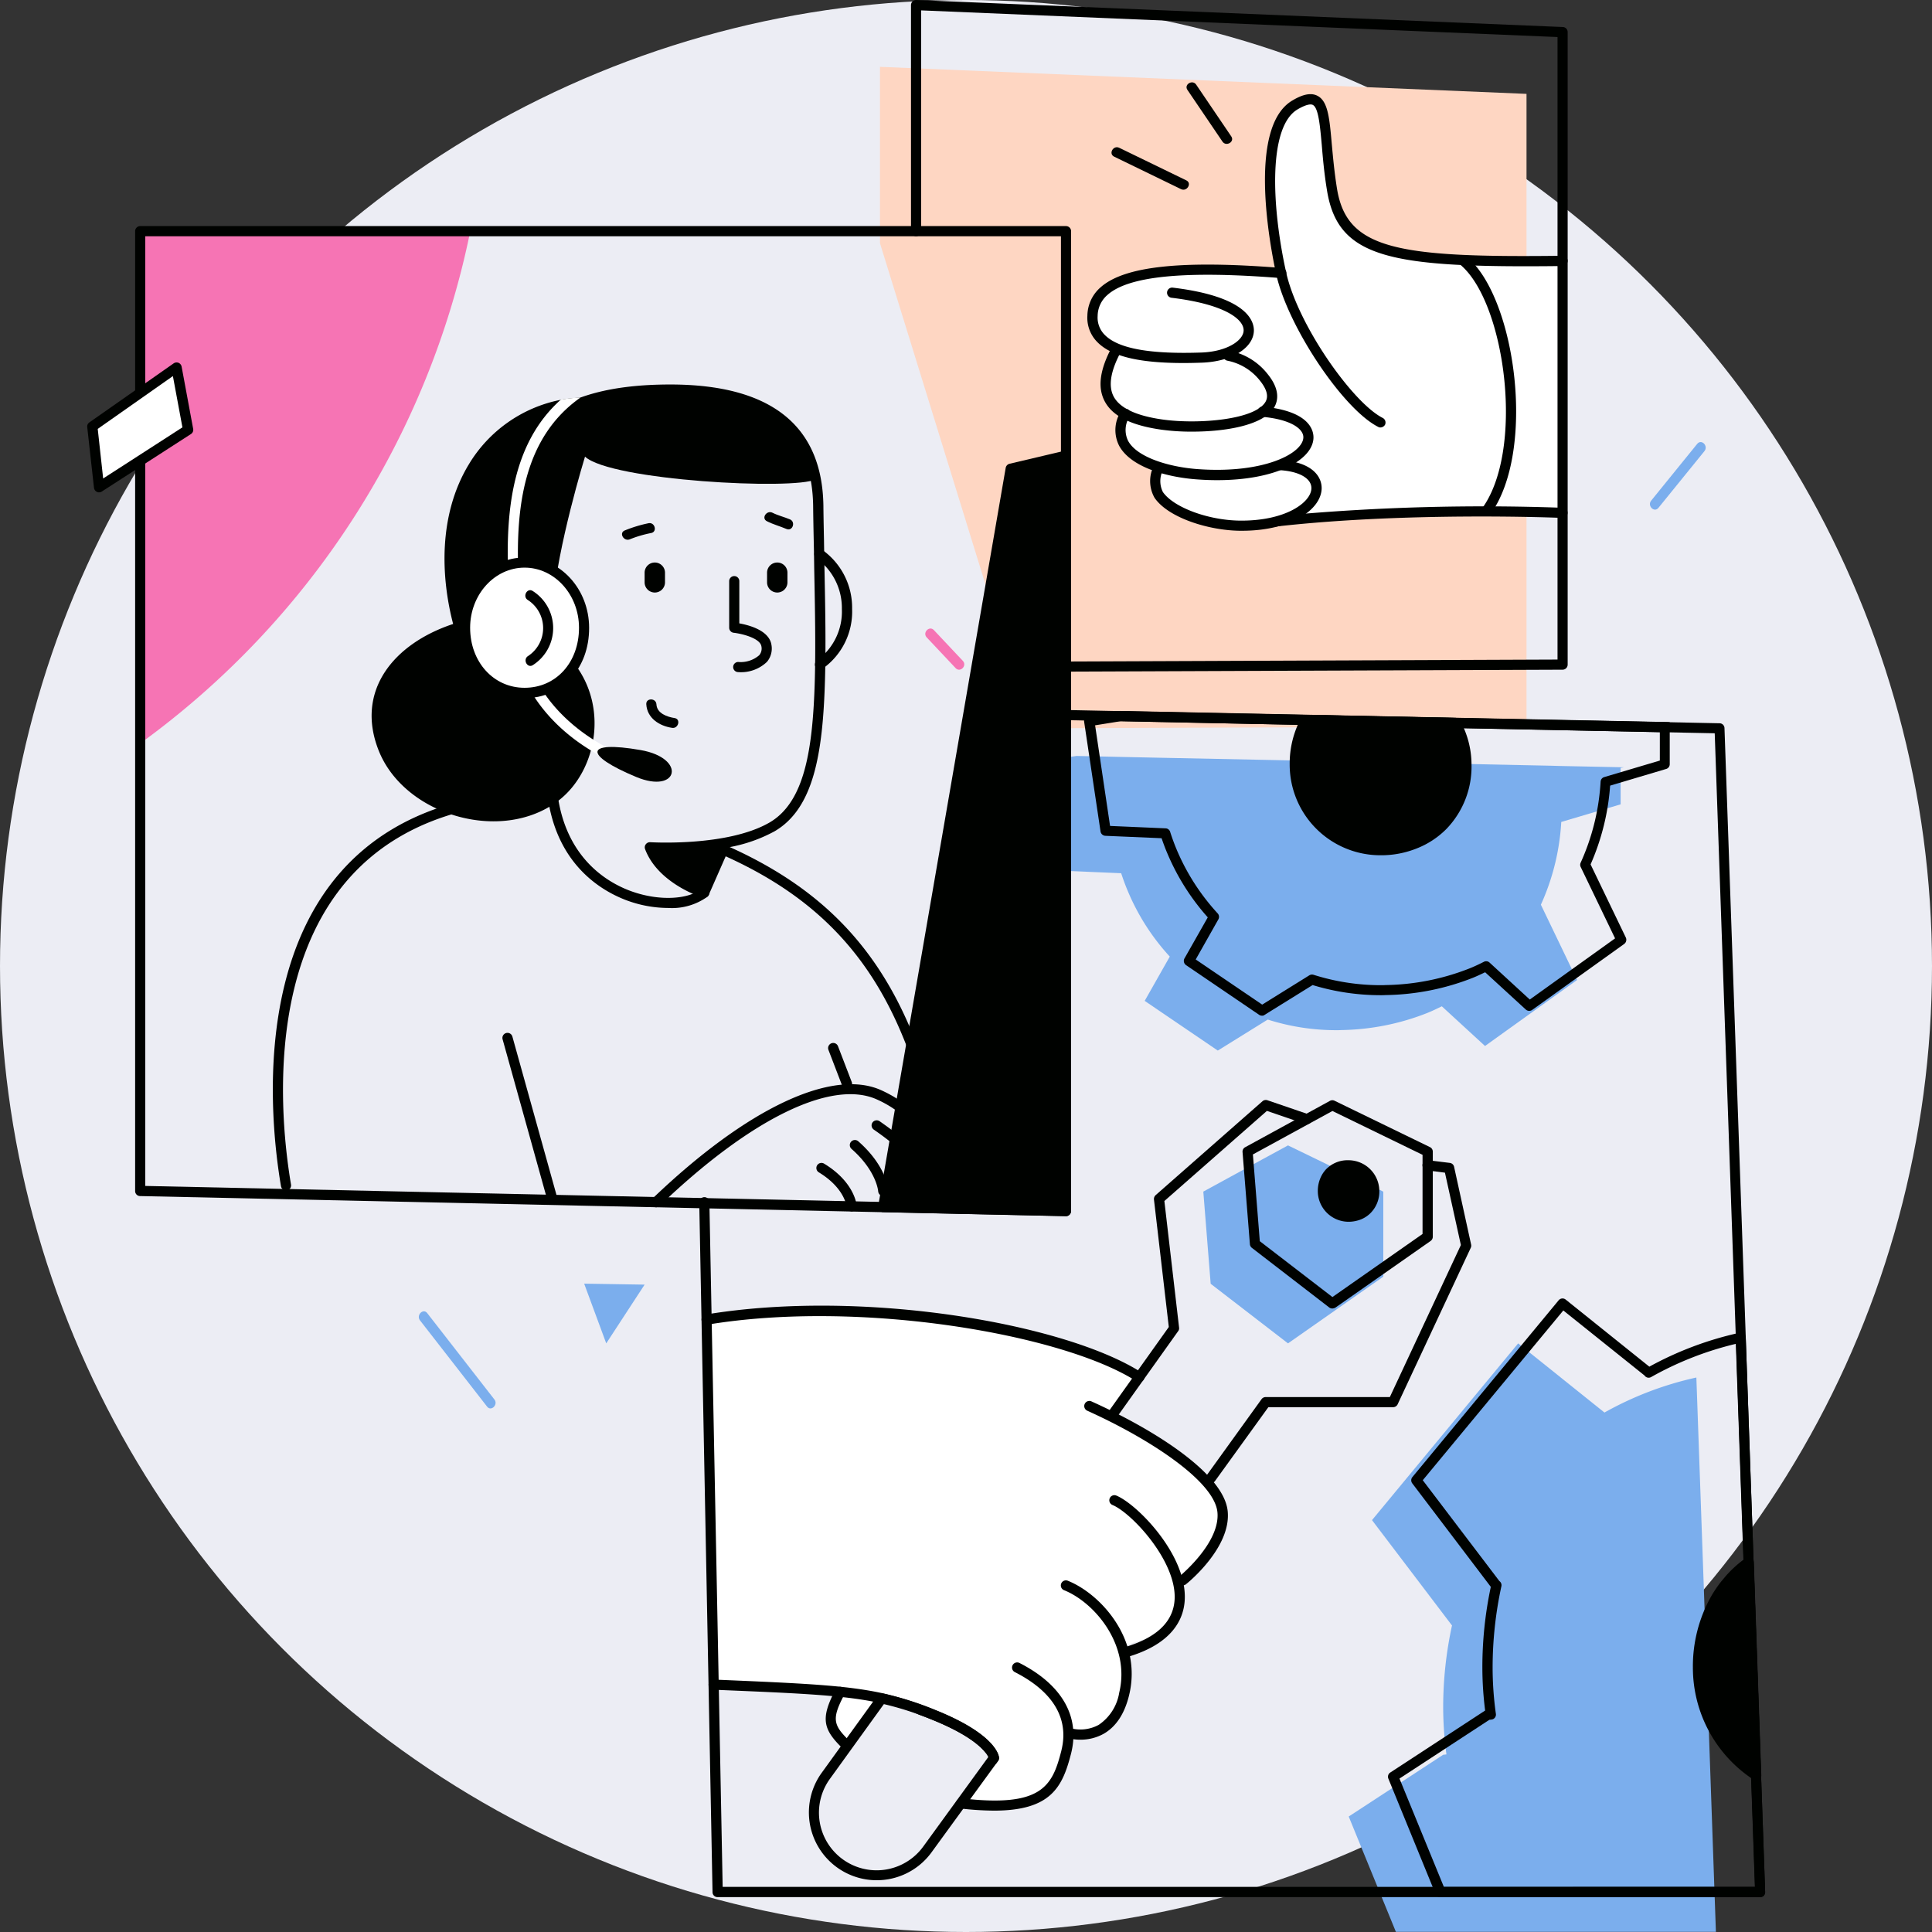 <svg xmlns="http://www.w3.org/2000/svg" width="291" height="291" viewBox="0 0 291 291">
  <rect x="0" y="0" width="291" height="291" fill="#333333" stroke="none"/>
  <g id="step_2" data-name="step 2" transform="translate(-410 -1875)">
    <circle id="Ellipse_869" data-name="Ellipse 869" cx="145.5" cy="145.5" r="145.5" transform="translate(410 1875)" fill="#ecedf4"/>
    <g id="_20" data-name="20" transform="translate(365.553 1838.784)">
      <g id="Objects">
        <path id="Path_60365" data-name="Path 60365" d="M176.991,46.283V72.85l22.587,73.068,74.794-.291V50.354Z" fill="#fed6c2"/>
        <path id="Path_60366" data-name="Path 60366" d="M65.563,71.033v77.157a126.455,126.455,0,0,0,49.718-77.157Z" fill="#f674b4"/>
        <path id="Path_60367" data-name="Path 60367" d="M302.9,327.216l-.618-17.572-1.127-32.109-1.2-33.836a50.257,50.257,0,0,0-13.865,5.288l.018-.018-12.993-10.412L251.1,265.178l12.03,15.846.036-.055a58.022,58.022,0,0,0-1.345,12.429,53.28,53.28,0,0,0,.491,7.069l-.491.055-14.228,9.3,7.105,17.372H302.9Z" fill="#7baeed"/>
        <path id="Path_60368" data-name="Path 60368" d="M238.448,208.737l-3.871,2.108-8.886,4.852L226.8,229.58l11.648,8.977L252.8,228.508V215.7Z" fill="#7baeed"/>
        <path id="Path_60369" data-name="Path 60369" d="M289.056,151.787l-.509.091v5.488l-8.94,2.653a34.933,34.933,0,0,1-3.071,12.466l5.451,11.339-13.865,9.94-6.505-5.978c-.745.363-1.49.727-2.271,1.036a36.634,36.634,0,0,1-12.884,2.544c-.254.018-.491.018-.745.018a34.065,34.065,0,0,1-10.321-1.6l-7.523,4.67-11.012-7.487,3.78-6.669a33.812,33.812,0,0,1-6.306-9.831c-.382-.89-.709-1.8-1.018-2.726l-8.995-.382-2.471-16.536,4.743-.745,5.742.127,6.942.145,15.191.309,22.551.454,21.006.436,1.217.036Z" fill="#7baeed"/>
        <path id="Path_60370" data-name="Path 60370" d="M132.435,229.562l3.325,8.995,5.779-8.85Z" fill="#7baeed"/>
        <path id="Path_60371" data-name="Path 60371" d="M300.086,103.069q-3.462,4.279-6.942,8.559c-.618.763.454,1.854,1.09,1.09q3.462-4.279,6.942-8.559C301.794,103.378,300.722,102.288,300.086,103.069Z" fill="#7baeed"/>
        <path id="Path_60372" data-name="Path 60372" d="M189.475,135.76l-4.361-4.634c-.672-.727-1.763.363-1.09,1.09l4.361,4.634C189.076,137.577,190.148,136.487,189.475,135.76Z" fill="#f674b4"/>
        <path id="Path_60373" data-name="Path 60373" d="M118.915,247.007q-5.07-6.515-10.122-13.011c-.6-.781-1.69.309-1.09,1.09q5.07,6.515,10.122,13.011C118.442,248.86,119.515,247.77,118.915,247.007Z" fill="#7baeed"/>
        <path id="Path_60374" data-name="Path 60374" d="M229.907,56.768l-5.288-7.8c-.545-.818-1.872-.036-1.327.781l5.288,7.8C229.126,58.349,230.452,57.586,229.907,56.768Z" fill="#000200"/>
        <path id="Path_60375" data-name="Path 60375" d="M223.129,63.383c-3.362-1.635-6.742-3.271-10.1-4.906-.89-.436-1.654.89-.781,1.327,3.362,1.635,6.742,3.271,10.1,4.906C223.238,65.127,224.02,63.8,223.129,63.383Z" fill="#000200"/>
      </g>
      <g id="Frame_1">
        <path id="PC" d="M205.484,104.25a.762.762,0,0,0-.654-.145l-8.323,1.963a.781.781,0,0,0-.581.618L176.719,217.9a.757.757,0,0,0,.745.89l27.512.6h.018a.7.7,0,0,0,.527-.218.788.788,0,0,0,.236-.545V104.85A.7.7,0,0,0,205.484,104.25Z" fill="#000200"/>
        <g id="Woman">
          <path id="Path_60376" data-name="Path 60376" d="M167.96,137.087a.762.762,0,0,1-.636-.345.784.784,0,0,1,.2-1.072,9.063,9.063,0,0,0,3.725-7.723,9.226,9.226,0,0,0-3.816-7.632.771.771,0,0,1,.872-1.272,10.671,10.671,0,0,1,4.488,8.886,10.529,10.529,0,0,1-4.4,8.977A.576.576,0,0,1,167.96,137.087Z" fill="#000200"/>
          <path id="Path_60377" data-name="Path 60377" d="M128.473,156.875c-8.522,6.415-23.078,2.144-26.967-7.559-3.616-9.031,2.235-16.155,11.194-19.117-1.835-7.014-2.271-16.391,2.362-24.041a20.839,20.839,0,0,1,13.847-9.722,20.481,20.481,0,0,1,2.98-.327h.018c.382.636.763,1.29,1.145,1.944-4.688,5.379-5.76,12.557-6.178,19.553-.236,3.889-.291,7.777-.836,11.648-.436,3.107,1.381,3.289,3.362,5.179C136.614,141.321,134.6,152.278,128.473,156.875Z" fill="#000200"/>
          <path id="Path_60378" data-name="Path 60378" d="M127.728,127.347c.636-8.722,4.834-22.351,4.834-22.351,3.907,3.616,31.546,5.07,34.744,3.416-1.29-7.105-6.36-13.52-21.9-13.52-18.39,0-24.513,7.668-24.513,19.916v12.266l.145.254C123.73,127.019,125.021,127.347,127.728,127.347Z" fill="#000200"/>
          <path id="Path_60379" data-name="Path 60379" d="M155.64,137.45a.763.763,0,0,1,0-1.526,4.268,4.268,0,0,0,3.162-1.018,1.558,1.558,0,0,0,.327-1.345c-.2-1.217-2.889-1.89-4.161-2.035a.769.769,0,0,1-.691-.763v-7.014a.763.763,0,1,1,1.526,0v6.36c1.417.254,4.47,1.036,4.834,3.2a3.125,3.125,0,0,1-.672,2.6A5.651,5.651,0,0,1,155.64,137.45Z" fill="#000200"/>
          <path id="Path_60380" data-name="Path 60380" d="M159.983,122.44v1.526a1.536,1.536,0,0,0,3.071,0V122.44A1.536,1.536,0,0,0,159.983,122.44Z" fill="#000200"/>
          <path id="Path_60381" data-name="Path 60381" d="M141.539,122.44v1.526a1.536,1.536,0,0,0,3.071,0V122.44A1.536,1.536,0,0,0,141.539,122.44Z" fill="#000200"/>
          <path id="Path_60382" data-name="Path 60382" d="M142.12,115.026a20.357,20.357,0,0,0-3.58,1.09c-.909.382-.127,1.708.781,1.327a17.687,17.687,0,0,1,3.216-.945C143.483,116.3,143.083,114.826,142.12,115.026Z" fill="#000200"/>
          <path id="Path_60383" data-name="Path 60383" d="M163.435,114.445c-.872-.363-1.8-.581-2.635-1-.872-.436-1.726.818-.854,1.272.963.491,2,.763,2.98,1.181C163.835,116.262,164.326,114.826,163.435,114.445Z" fill="#000200"/>
          <path id="Path_60384" data-name="Path 60384" d="M146.063,144.373c-1.145-.182-2.671-.709-2.744-2.072-.055-.981-1.6-.981-1.526,0,.127,2.09,1.963,3.253,3.871,3.543C146.627,146.009,147.026,144.519,146.063,144.373Z" fill="#000200"/>
          <path id="Path_60385" data-name="Path 60385" d="M168.632,121.931c-.018-1.381-.055-2.8-.073-4.252-.036-1.726-.073-3.507-.091-5.342-.2-12.066-7.959-18.208-23.06-18.208-17.245,0-25.277,6.578-25.277,20.679v12.266a.763.763,0,0,0,1.526,0V114.808c0-13.247,7.323-19.153,23.75-19.153,14.3,0,21.333,5.47,21.515,16.7.018,1.835.055,3.616.091,5.342.036,1.454.055,2.871.073,4.252.127,6.233.218,11.775.091,16.573-.291,10.758-1.581,18.535-6.833,21.588-6.36,3.671-17.845,2.962-17.954,2.962a.77.77,0,0,0-.672.309.756.756,0,0,0-.109.727c1.926,5.143,8.377,7.214,8.65,7.3a.921.921,0,0,0,.236.036.8.8,0,0,0,.709-.454l2.98-6.778a.7.7,0,0,0,.055-.382,22.8,22.8,0,0,0,6.869-2.4c5.869-3.416,7.287-11.612,7.6-22.878C168.851,133.743,168.76,128.182,168.632,121.931Z" fill="#000200"/>
          <path id="Path_60386" data-name="Path 60386" d="M122.858,138.9c-3.471,0-5.415-1.145-6.451-2.144a5.737,5.737,0,0,1-1.781-4.143,5.213,5.213,0,0,1,1.654-3.852c1.963-1.854,5.506-2.671,10.521-2.417a.769.769,0,0,1,.727.8.779.779,0,0,1-.8.727c-4.525-.236-7.777.454-9.395,2a3.671,3.671,0,0,0-1.181,2.744,4.151,4.151,0,0,0,1.327,3.035c1.272,1.217,3.344,1.817,6,1.708a.782.782,0,0,1,.8.727.769.769,0,0,1-.727.8C123.294,138.9,123.076,138.9,122.858,138.9Z" fill="#000200"/>
          <path id="Path_60387" data-name="Path 60387" d="M87.533,215.533a.794.794,0,0,1-.763-.636c-1.963-11.575-5.779-49.99,27.548-58.113a.767.767,0,1,1,.363,1.49c-32.037,7.814-28.311,45.12-26.4,56.368a.778.778,0,0,1-.636.89Z" fill="#000200"/>
          <path id="Path_60388" data-name="Path 60388" d="M145.1,172.975a18.2,18.2,0,0,1-6.306-1.163c-3.852-1.454-10.54-5.433-11.884-15.809a.761.761,0,0,1,1.508-.2c1.254,9.576,7.378,13.247,10.9,14.574,4.561,1.708,9.013,1.217,10.685-.254a.776.776,0,0,1,1.09.073.753.753,0,0,1-.073,1.072A9.167,9.167,0,0,1,145.1,172.975Z" fill="#000200"/>
          <path id="Path_60389" data-name="Path 60389" d="M183.733,200.251a.758.758,0,0,1-.727-.545c-5.215-17.663-14.392-28.166-30.656-35.126a.761.761,0,1,1,.6-1.4c16.736,7.16,26.149,17.972,31.51,36.107a.751.751,0,0,1-.509.945C183.878,200.233,183.806,200.251,183.733,200.251Z" fill="#000200"/>
          <path id="Path_60390" data-name="Path 60390" d="M127.655,217.6a.79.79,0,0,1-.745-.563l-6.76-24.277a.765.765,0,0,1,1.472-.418l6.76,24.277a.776.776,0,0,1-.527.945A.36.36,0,0,1,127.655,217.6Z" fill="#000200"/>
          <path id="Path_60391" data-name="Path 60391" d="M143.265,218.059a.717.717,0,0,1-.545-.236.773.773,0,0,1,.018-1.09c14.137-13.538,27-19.644,34.417-16.318,8.4,3.78,8.668,10.739,8.668,11.048a.768.768,0,0,1-.745.781.793.793,0,0,1-.781-.745c0-.254-.291-6.324-7.777-9.685-6.833-3.071-19.062,2.926-32.727,16.027A.759.759,0,0,1,143.265,218.059Z" fill="#000200"/>
          <path id="Path_60392" data-name="Path 60392" d="M182.425,214.389a.76.76,0,0,1-.763-.727c-.145-2.435-.218-3.562-5.6-7.3a.769.769,0,1,1,.89-1.254c5.506,3.834,6.051,5.288,6.251,8.486a.784.784,0,0,1-.727.818A.067.067,0,0,0,182.425,214.389Z" fill="#000200"/>
          <path id="Path_60393" data-name="Path 60393" d="M177.482,216.369a.774.774,0,0,1-.763-.727c0-.018-.236-3.053-4.016-6.378a.766.766,0,1,1,1.018-1.145c4.307,3.78,4.525,7.3,4.543,7.45a.769.769,0,0,1-.727.8Z" fill="#000200"/>
          <path id="Path_60394" data-name="Path 60394" d="M172.721,218.677a.771.771,0,0,1-.763-.709c-.018-.109-.291-2.8-4.161-5.161a.767.767,0,1,1,.8-1.308c4.6,2.8,4.888,6.215,4.888,6.36a.769.769,0,0,1-.709.818Z" fill="#000200"/>
          <path id="Path_60395" data-name="Path 60395" d="M122.495,122.15a.784.784,0,0,1-.745.8h-.018a.764.764,0,0,1-.763-.745c-.291-9.068.618-19.244,7.941-25.785a20.48,20.48,0,0,1,2.98-.327C123.24,102.143,122.2,112.791,122.495,122.15Z" fill="#fff"/>
          <path id="Path_60396" data-name="Path 60396" d="M139.085,151.842a1.249,1.249,0,0,1-.236-.036c-.472-.145-11.812-3.816-16.1-14.846a.771.771,0,0,1,1.436-.563c4.034,10.34,15.028,13.919,15.137,13.938a.771.771,0,0,1-.236,1.508Z" fill="#fff"/>
          <ellipse id="Ellipse_873" data-name="Ellipse 873" cx="8.959" cy="9.831" rx="8.959" ry="9.831" transform="translate(114.499 120.95)" fill="#fff"/>
          <path id="Path_60397" data-name="Path 60397" d="M123.458,141.375c-5.451,0-9.722-4.652-9.722-10.594,0-5.833,4.361-10.594,9.722-10.594s9.722,4.743,9.722,10.594C133.2,136.9,129.091,141.375,123.458,141.375Zm0-19.662c-4.525,0-8.2,4.07-8.2,9.049,0,5.161,3.525,9.049,8.2,9.049,4.743,0,8.2-3.816,8.2-9.049C131.653,125.784,127.983,121.713,123.458,121.713Z" fill="#000200"/>
          <path id="Path_60398" data-name="Path 60398" d="M140.921,149.189c7.014,1.217,5.706,6.705-.654,4.052C132.326,149.934,132.453,147.717,140.921,149.189Z" fill="#000200"/>
          <path id="Path_60399" data-name="Path 60399" d="M124.694,125.239c-.818-.545-1.581.781-.781,1.327a5.036,5.036,0,0,1,.036,8.486c-.8.563-.036,1.89.781,1.327A6.607,6.607,0,0,0,124.694,125.239Z" fill="#000200"/>
          <path id="Path_60400" data-name="Path 60400" d="M172.012,200.251a.742.742,0,0,1-.709-.491l-2.072-5.4a.771.771,0,0,1,1.436-.563l2.072,5.4a.779.779,0,0,1-.436,1A.823.823,0,0,1,172.012,200.251Z" fill="#000200"/>
        </g>
        <path id="Frame" d="M205.012,219.4h0L65.545,216.369a.752.752,0,0,1-.745-.763V71.033a.768.768,0,0,1,.763-.763H205.012a.768.768,0,0,1,.763.763V218.641a.788.788,0,0,1-.236.545A.773.773,0,0,1,205.012,219.4ZM66.326,214.843l137.922,3V71.8H66.326Z" fill="#000200"/>
      </g>
      <g id="Frame_3">
        <path id="Blank" d="M150.1,235.1c6.76-1.963,31.11-.709,43.612,1.508,15.973,2.835,21.933,7.668,21.933,7.668l-3.362,5.415s14.81,8.032,16.136,12.847S222,274.718,222,274.718s.018,7.287-3.725,8.086-4.725,1.581-4.725,1.581,1.526,8.3-1.944,10.976a7.884,7.884,0,0,1-6.705,1.69s-1.563,7.923-3.162,9.249-11.666,2.344-13.32,1.436l6.505-6.814s-10.122-8.086-14.555-8.25l-4.416-.164-3.38,6.033s-4.052-.127-3.144-4.016l.909-3.871-18.426.055Z" fill="#fff"/>
        <path id="Frame_1_" d="M309.571,321.964H152.532a.752.752,0,0,1-.763-.745l-2-103.905a.78.78,0,0,1,.745-.781h.018a.752.752,0,0,1,.763.745l2,103.142H308.79l-6.069-173.757-99.6-2.017a.756.756,0,0,1-.745-.781.716.716,0,0,1,.781-.745l100.289,2.035a.748.748,0,0,1,.745.745l6.124,175.283a.813.813,0,0,1-.218.563A.773.773,0,0,1,309.571,321.964Z" fill="#000200"/>
        <g id="Gear_3">
          <path id="Path_60401" data-name="Path 60401" d="M308.608,271.484a.816.816,0,0,0-.418-.654.757.757,0,0,0-.781.055,17.025,17.025,0,0,0-3.016,2.708l-.672.8a18.467,18.467,0,0,0-1.563,2.308,21.475,21.475,0,0,0-2.726,10.685,20.156,20.156,0,0,0,9.122,16.881.707.707,0,0,0,.418.127.976.976,0,0,0,.382-.091.729.729,0,0,0,.382-.691Z" fill="#000200"/>
          <path id="Path_60402" data-name="Path 60402" d="M309.571,321.964H261.38a.752.752,0,0,1-.709-.472l-7.105-17.372a.749.749,0,0,1,.291-.927l14.228-9.3c.018-.018.036-.018.055-.036a52.155,52.155,0,0,1-.418-6.451,58.317,58.317,0,0,1,1.272-12.175l-11.83-15.591a.764.764,0,0,1,.018-.945l22.024-26.621a.756.756,0,0,1,1.072-.109l12.593,10.1a50.931,50.931,0,0,1,13.592-5.106.763.763,0,0,1,.927.727l2.926,83.517a.812.812,0,0,1-.218.563A.852.852,0,0,1,309.571,321.964Zm-28.2-1.545h27.4l-2.871-81.79a49.331,49.331,0,0,0-12.756,5,.753.753,0,0,1-.945-.164c-.018-.018-.036-.055-.055-.073L279.915,233.6l-21.17,25.567,11.539,15.191a.758.758,0,0,1,.309.763,57.893,57.893,0,0,0-1.327,12.266,50.582,50.582,0,0,0,.491,6.96.746.746,0,0,1-.145.581.737.737,0,0,1-.527.291l-.309.036-13.538,8.85,6.687,16.318h19.444Z" fill="#000200"/>
        </g>
        <g id="Gear_2">
          <path id="Path_60403" data-name="Path 60403" d="M247.552,210.972a4.5,4.5,0,0,0-3.489,1.49l-.145.182a4.064,4.064,0,0,0-.363.545,4.946,4.946,0,0,0-.618,2.435,4.589,4.589,0,0,0,.363,1.781,4.649,4.649,0,0,0,4.361,2.835h0a5.139,5.139,0,0,0,1.744-.345,4.3,4.3,0,0,0,1.508-1,4.582,4.582,0,0,0,1.29-3.289A4.657,4.657,0,0,0,247.552,210.972Z" fill="#000200"/>
          <path id="Path_60404" data-name="Path 60404" d="M245.117,233.305a.784.784,0,0,1-.472-.164L233,224.165a.776.776,0,0,1-.291-.545L231.6,209.737a.75.75,0,0,1,.4-.727l12.756-6.978a.752.752,0,0,1,.709-.018l14.356,6.978a.759.759,0,0,1,.436.691v12.811a.792.792,0,0,1-.327.636l-14.356,10.049A1.072,1.072,0,0,1,245.117,233.305ZM234.2,223.165l10.939,8.413,13.574-9.5V210.155l-13.574-6.6L233.16,210.1Z" fill="#000200"/>
        </g>
        <g id="Wrench">
          <path id="Path_60405" data-name="Path 60405" d="M212.281,249.7a.774.774,0,0,1-.618-1.218l8.831-12.393L218.259,216.9a.793.793,0,0,1,.254-.672L234.6,202.086a.768.768,0,0,1,.763-.145l6.16,2.108a.77.77,0,0,1-.509,1.454l-5.742-1.963-15.446,13.574,2.217,19.08a.693.693,0,0,1-.145.527L212.9,249.351A.712.712,0,0,1,212.281,249.7Z" fill="#000200"/>
          <path id="Path_60406" data-name="Path 60406" d="M226.836,259.618a.841.841,0,0,1-.454-.145.76.76,0,0,1-.164-1.072l8.25-11.448a.766.766,0,0,1,.618-.309h18.7l10.7-22.9-2.4-10.9-2.708-.345a.786.786,0,0,1-.672-.854.753.753,0,0,1,.854-.672l3.253.4a.752.752,0,0,1,.654.6l2.562,11.7a.757.757,0,0,1-.055.491l-11.012,23.569a.759.759,0,0,1-.691.436H235.486l-8.032,11.121A.736.736,0,0,1,226.836,259.618Z" fill="#000200"/>
          <path id="Path_60407" data-name="Path 60407" d="M185.332,293.8a49.19,49.19,0,0,0-7.886-2.508c-.018,0-.055-.018-.073-.018-.055-.018-.109-.018-.145-.036-.436.418-.872.854-1.29,1.308h0l-7.814,10.812a10.214,10.214,0,0,0,16.627,11.866l10.013-13.756a.752.752,0,0,0,.145-.527C194.872,300.595,194.345,297.415,185.332,293.8Zm-1.817,20.534a8.683,8.683,0,0,1-14.137-10.085l8.2-11.357a46.418,46.418,0,0,1,7.2,2.326c6.687,2.689,8.214,4.961,8.522,5.651Z" fill="#000200"/>
        </g>
        <g id="Hand">
          <path id="Path_60408" data-name="Path 60408" d="M216.06,244.408a.707.707,0,0,1-.418-.127c-10.994-7.087-41.613-12.375-64.655-8.541a.774.774,0,0,1-.254-1.526c23.75-3.943,54.279,1.381,65.727,8.777a.77.77,0,0,1-.4,1.417Z" fill="#000200"/>
          <path id="Path_60409" data-name="Path 60409" d="M222.6,275.009a.739.739,0,0,1-.6-.291.754.754,0,0,1,.109-1.072c.055-.055,6.178-5.052,5.706-9.685-.491-4.67-10.212-11.03-19.607-15.264a.768.768,0,0,1,.636-1.4c9.522,4.288,19.916,10.867,20.516,16.5.581,5.47-5.978,10.812-6.269,11.03A.749.749,0,0,1,222.6,275.009Z" fill="#000200"/>
          <path id="Path_60410" data-name="Path 60410" d="M213.771,285.912a.791.791,0,0,1-.745-.563.776.776,0,0,1,.527-.945c4.979-1.4,7.614-3.834,7.814-7.25.345-5.779-6.487-13.084-9.377-14.265a.766.766,0,0,1,.581-1.417c3.162,1.29,10.721,8.995,10.321,15.773-.164,2.853-1.853,6.651-8.922,8.632A.939.939,0,0,1,213.771,285.912Z" fill="#000200"/>
          <path id="Path_60411" data-name="Path 60411" d="M207.211,298.25a6.777,6.777,0,0,1-1.8-.218.758.758,0,0,1-.509-.945.776.776,0,0,1,.945-.527,5.756,5.756,0,0,0,4.089-.545,7.224,7.224,0,0,0,3.089-4.852c1.726-7.178-3.707-13.574-8.3-15.428a.766.766,0,1,1,.581-1.417c4.906,1.981,11.23,8.831,9.213,17.208-.672,2.8-1.963,4.761-3.834,5.833A7.127,7.127,0,0,1,207.211,298.25Z" fill="#000200"/>
          <path id="Path_60412" data-name="Path 60412" d="M194.164,308.935a45.227,45.227,0,0,1-5.07-.327.769.769,0,0,1,.182-1.526c11.957,1.4,13.647-1.744,15.01-7.069,1.581-6.16-2.926-9.885-6.978-11.939a.772.772,0,1,1,.691-1.381c6.433,3.271,9.195,8.123,7.759,13.7C204.485,305.319,202.8,308.935,194.164,308.935Z" fill="#000200"/>
          <path id="Path_60413" data-name="Path 60413" d="M175.919,292.563a20.286,20.286,0,0,1,6.923,1.908c.636.236,1.272.472,1.944.745,5.161,2.072,7.232,3.907,8.068,4.943a9.623,9.623,0,0,1,1.054,1.054c.182.218.363.472.527.709l.345-.472a.752.752,0,0,0,.145-.527c-.036-.345-.563-3.525-9.576-7.141a49.191,49.191,0,0,0-7.886-2.508c-.018,0-.055-.018-.073-.018-5.579-1.217-12.03-1.49-24.8-2.035l-.618-.018a.8.8,0,0,0-.8.727.769.769,0,0,0,.727.8l.618.018c11.83.491,18.172.763,23.441,1.763Z" fill="#000200"/>
          <path id="Path_60414" data-name="Path 60414" d="M172.012,299.9a.728.728,0,0,1-.527-.218c-3.016-2.907-3.562-4.525-1.181-8.995a.764.764,0,0,1,1.345.727c-2.035,3.8-1.672,4.688.89,7.16a.773.773,0,0,1,.018,1.09A.788.788,0,0,1,172.012,299.9Z" fill="#000200"/>
        </g>
        <g id="Gear_1">
          <path id="Path_60415" data-name="Path 60415" d="M234.541,189.2a.762.762,0,0,1-.436-.127l-11.012-7.487a.773.773,0,0,1-.236-1.018l3.507-6.178a34.692,34.692,0,0,1-6.087-9.631c-.291-.672-.563-1.4-.872-2.29l-8.468-.363a.775.775,0,0,1-.727-.654l-2.471-16.536a.773.773,0,0,1,.636-.872l4.743-.745,82.59,1.672a.767.767,0,0,1,.236,1.49v4.852a.742.742,0,0,1-.545.727l-8.432,2.508a35.816,35.816,0,0,1-2.944,11.866l5.306,11.012a.789.789,0,0,1-.236.963l-13.865,9.94a.768.768,0,0,1-.963-.055l-6.124-5.615c-.618.291-1.217.581-1.854.836a37.12,37.12,0,0,1-13.156,2.6c-.254.018-.491.018-.763.018a35.04,35.04,0,0,1-10.212-1.526l-7.232,4.488A.54.54,0,0,1,234.541,189.2Zm-9.994-8.468,10.013,6.8,7.105-4.416a.774.774,0,0,1,.636-.073,33.569,33.569,0,0,0,10.085,1.563c.254,0,.454,0,.709-.018a35.866,35.866,0,0,0,12.647-2.49c.691-.273,1.345-.581,2-.909l.218-.109a.745.745,0,0,1,.854.127l6.051,5.561,12.847-9.213L282.532,166.8a.751.751,0,0,1,0-.654,34.277,34.277,0,0,0,3-12.193.759.759,0,0,1,.545-.691l8.377-2.49V146.5l-81.209-1.654-3.852.618,2.253,15.155,8.359.363a.742.742,0,0,1,.691.527c.345,1.072.654,1.89.981,2.671a33.194,33.194,0,0,0,6.178,9.613.772.772,0,0,1,.109.89Z" fill="#000200"/>
          <path id="Path_60416" data-name="Path 60416" d="M264.36,144.737a.8.8,0,0,0-.654-.4l-22.551-.454a.779.779,0,0,0-.691.4,14.515,14.515,0,0,0-1.763,7.069,13.656,13.656,0,0,0,13.683,13.683h.291A14.376,14.376,0,0,0,257.855,164a12.911,12.911,0,0,0,4.452-2.926,13.511,13.511,0,0,0,3.78-9.722A13.755,13.755,0,0,0,264.36,144.737Z" fill="#000200"/>
        </g>
      </g>
      <g id="Object">
        <path id="Path_60417" data-name="Path 60417" d="M71.033,91.567l-12.684,8.886,1.018,9.158,13.411-8.65Z" fill="#fff"/>
        <path id="Path_60418" data-name="Path 60418" d="M59.367,110.374a.713.713,0,0,1-.327-.073.788.788,0,0,1-.436-.6l-1.018-9.158a.748.748,0,0,1,.327-.709L70.6,90.949a.8.8,0,0,1,.727-.091.783.783,0,0,1,.472.563l1.744,9.395a.747.747,0,0,1-.345.781l-13.411,8.65A.707.707,0,0,1,59.367,110.374Zm-.2-9.558.818,7.469,11.939-7.7-1.436-7.723Z" fill="#000200"/>
      </g>
      <g id="Frame_2">
        <g id="Hand_1_">
          <path id="Path_60419" data-name="Path 60419" d="M279.734,76.048c-.055,0-.091.018-.145.018a125.684,125.684,0,0,1-25.858-1.508c-1.454-.509-2.907-1.054-4.361-1.708-5.869-5.688-4.943-21.3-7.087-21.7-3.852-.745-5.488,4.67-5.978,7.959-.8,5.361.436,12.865,1.108,18.244-1.054-.454-23.623-.581-25.567,1.908-2.907,3.707-4.852,5.124.927,9.213-.472,1.508-2.108,3.543-1.763,6.087s2.689,3.4,2.126,3.871c.745,2.017-1.127,3.6,3.035,7.178,1.036-.145,2.271,2.58,2.271,2.58a1.98,1.98,0,0,1-.055.472,4.916,4.916,0,0,0,1.89,3.543c.854.672,8.9,3.616,12.339,3.253.545.055,26.458-2.09,29.147-2.308,6.015-.491,12.011.418,18.044.273V76.048Z" fill="#fff"/>
          <path id="Path_60420" data-name="Path 60420" d="M252.367,100.6a.617.617,0,0,1-.345-.091c-5.306-2.689-13.629-15.155-15.355-23.005-.8-3.652-4.47-22.078,2.435-26.149,1.036-.618,2.562-1.345,3.78-.709,1.6.818,1.817,3.4,2.162,7.287.182,1.963.382,4.2.781,6.687,1.472,9.14,8.977,10.43,33.963,10.122a.759.759,0,0,1,.781.763.783.783,0,0,1-.763.781c-26.022.309-33.836-1.145-35.489-11.412-.418-2.544-.618-4.8-.781-6.8-.273-3.016-.509-5.615-1.345-6.051-.273-.145-.909-.145-2.308.672-4.343,2.562-4,14.138-1.726,24.5,1.744,7.941,10.031,19.68,14.555,21.969a.782.782,0,0,1,.345,1.036A.817.817,0,0,1,252.367,100.6Z" fill="#000200"/>
          <path id="Path_60421" data-name="Path 60421" d="M222.675,90.894c-6.651,0-10.794-1-12.9-3.107a5.181,5.181,0,0,1-1.545-4.034,5.753,5.753,0,0,1,1.981-4.252c3.58-3.2,12.248-4.125,27.276-2.926a.765.765,0,1,1-.109,1.526c-14.374-1.145-22.933-.327-26.131,2.544a4.242,4.242,0,0,0-1.472,3.162,3.69,3.69,0,0,0,1.108,2.889c2.053,2.035,6.8,2.889,14.555,2.617,3.834-.145,6.269-1.817,6.324-3.289.073-1.672-2.744-3.98-10.885-4.961a.769.769,0,0,1,.182-1.526c11.23,1.345,12.3,5.034,12.248,6.542-.109,2.6-3.4,4.6-7.814,4.761C224.492,90.876,223.565,90.894,222.675,90.894Z" fill="#000200"/>
          <path id="Path_60422" data-name="Path 60422" d="M235.413,92.6a9.631,9.631,0,0,0-5.815-3.562.766.766,0,1,0-.273,1.508,8.259,8.259,0,0,1,4.906,3.016c1.018,1.272,1.308,2.326.836,3.162-1.563,2.744-10.194,3.416-15.446,2.689-4.07-.563-6.578-1.763-7.469-3.543-.781-1.563-.418-3.78,1.09-6.6a6.951,6.951,0,0,1-1.363-.709c-1.763,3.325-2.126,5.942-1.09,8,1.145,2.29,3.961,3.725,8.632,4.379a33.067,33.067,0,0,0,4.579.291c4.924,0,10.812-.909,12.411-3.725C236.958,96.509,237.23,94.856,235.413,92.6Z" fill="#000200"/>
          <path id="Path_60423" data-name="Path 60423" d="M227.763,108.539c-.945,0-1.908-.036-2.926-.109-4.543-.309-10.031-1.8-11.812-5.052a5.2,5.2,0,0,1,.254-5.2.758.758,0,0,1,1.036-.309.774.774,0,0,1,.309,1.036,3.705,3.705,0,0,0-.254,3.725c1.381,2.526,6.306,3.961,10.576,4.252,9.885.691,15.628-2.344,15.809-4.706.109-1.29-1.763-2.78-6.2-3.18a.772.772,0,0,1-.691-.836.761.761,0,0,1,.836-.691c7.341.691,7.65,3.871,7.578,4.834C242.028,105.559,236.594,108.539,227.763,108.539Z" fill="#000200"/>
          <path id="Path_60424" data-name="Path 60424" d="M238.284,105.6a22.055,22.055,0,0,1-2.108.963.74.74,0,0,0,.672.454c3.144.109,5.161,1.2,5.124,2.762-.055,2.108-3.889,4.943-10.848,4.852-4.761-.073-9.922-2-11.521-4.307a3.669,3.669,0,0,1-.2-2.8c.145-.4-.218-.164-.6-.309-.4-.145-.691-.618-.836-.218a5.092,5.092,0,0,0,.382,4.2c2.072,3.016,8.1,4.888,12.756,4.961h.418c7.414,0,11.9-3.2,11.993-6.342C243.554,108.03,242.173,106.086,238.284,105.6Z" fill="#000200"/>
          <path id="Path_60425" data-name="Path 60425" d="M279.843,112.7a329.114,329.114,0,0,0-41.667,1.127c-1.417.472-2.871.872-4.288,1.345a.745.745,0,0,0,.745.581h.091c20.461-2.562,44.793-1.545,45.029-1.526a.758.758,0,0,0,.8-.727A.742.742,0,0,0,279.843,112.7Z" fill="#000200"/>
          <path id="Path_60426" data-name="Path 60426" d="M267.522,113.009a.76.76,0,0,0-.145.618c.527,0,1.036,0,1.563.036,6.887-9.522,3.852-32.291-3.4-38.633a.775.775,0,0,0-1.09.073.792.792,0,0,0,.073,1.09C271.284,82.081,274.137,104.341,267.522,113.009Z" fill="#000200"/>
        </g>
        <path id="Frame_2_" d="M205.012,137.377a.763.763,0,0,1,0-1.526l74.031-.291V41.795l-95.855-4.016V71.033a.763.763,0,0,1-1.526,0V36.979a.755.755,0,0,1,.236-.545.813.813,0,0,1,.563-.218l97.382,4.07a.76.76,0,0,1,.727.763v95.274a.768.768,0,0,1-.763.763l-74.794.291Z" fill="#000200"/>
      </g>
    </g>
  </g>
</svg>
